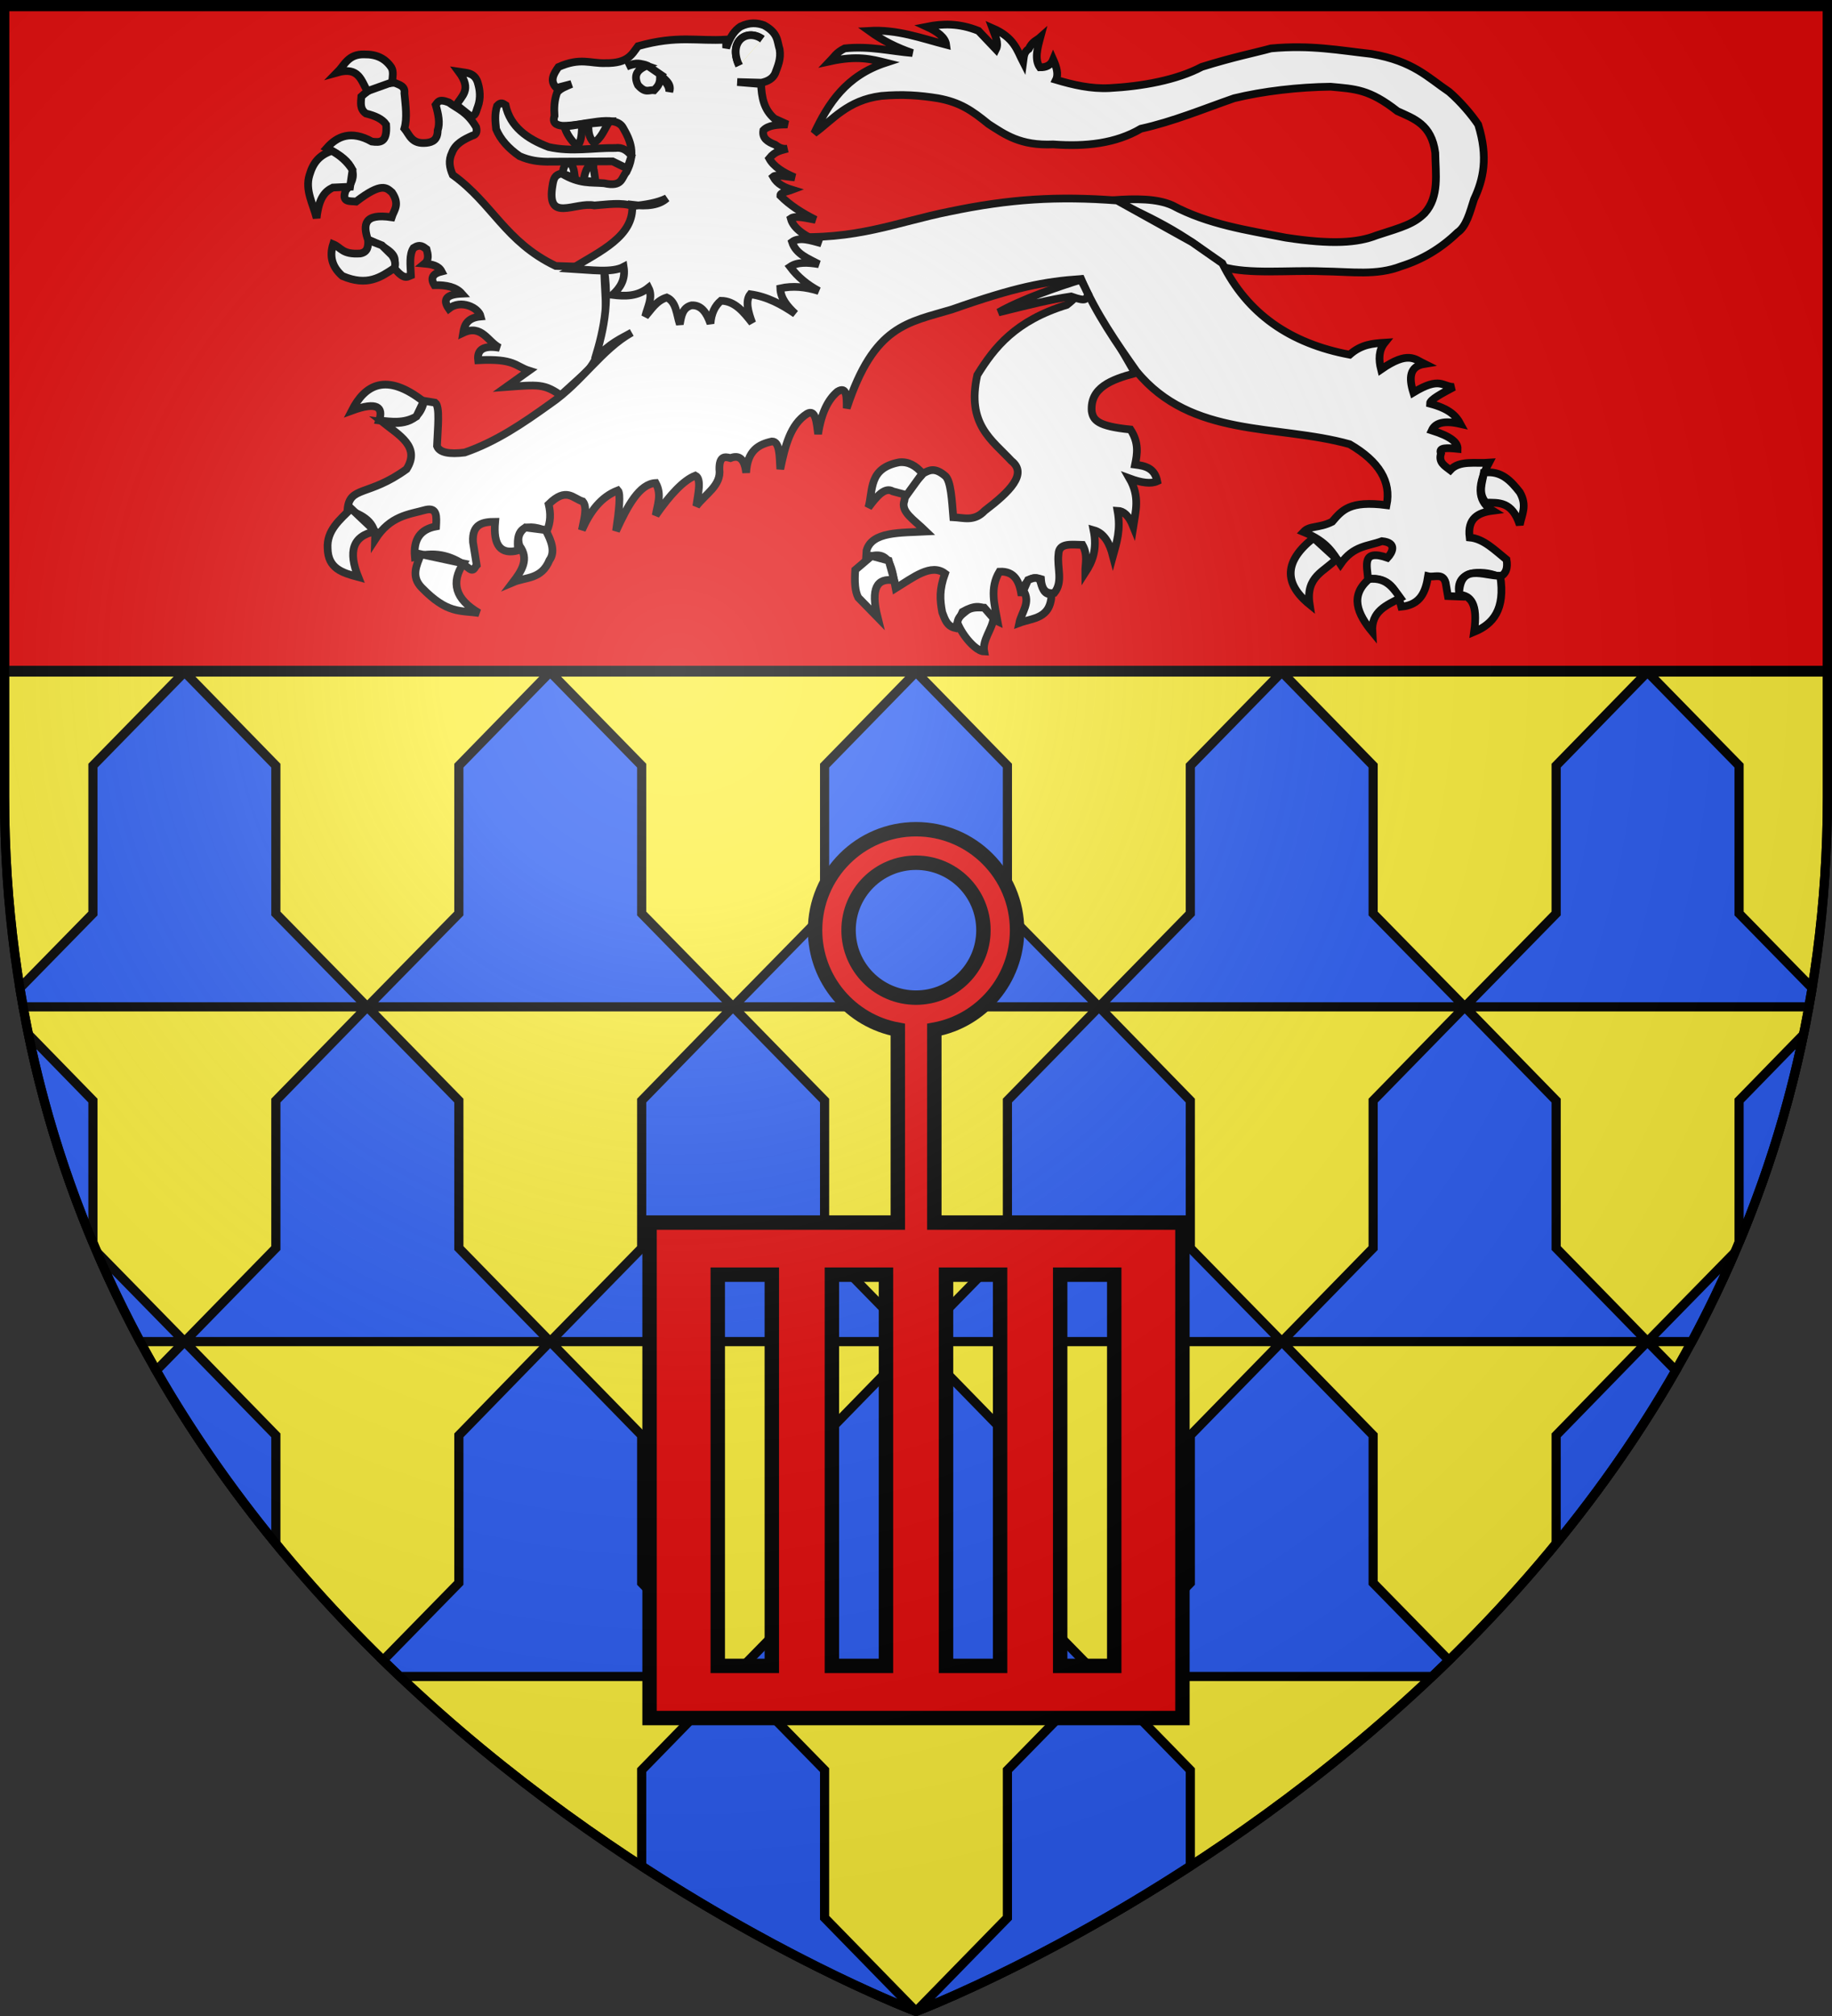 <?xml version="1.0" encoding="UTF-8" standalone="no"?>
<svg
   xmlns:dc="http://purl.org/dc/elements/1.1/"
   xmlns:cc="http://web.resource.org/cc/"
   xmlns:rdf="http://www.w3.org/1999/02/22-rdf-syntax-ns#"
   xmlns:svg="http://www.w3.org/2000/svg"
   xmlns="http://www.w3.org/2000/svg"
   xmlns:xlink="http://www.w3.org/1999/xlink"
   xmlns:sodipodi="http://sodipodi.sourceforge.net/DTD/sodipodi-0.dtd"
   xmlns:inkscape="http://www.inkscape.org/namespaces/inkscape"
   height="660"
   width="600"
   version="1.0"
   id="svg2"
   sodipodi:version="0.32"
   inkscape:version="0.44.1"
   sodipodi:docname="Blason_Hériménil_54.svg"
   sodipodi:docbase="G:\blasons"
   inkscape:export-filename="/Users/olivier/Desktop/Blason Rouge/Blason_Vide_3D.png"
   inkscape:export-xdpi="144"
   inkscape:export-ydpi="144">
  <rect width="100%" height="100%" fill="#333333" stroke="none"/>
  <sodipodi:namedview
     inkscape:window-height="712"
     inkscape:window-width="1024"
     inkscape:pageshadow="2"
     inkscape:pageopacity="0.0"
     guidetolerance="10.0"
     gridtolerance="10.0"
     objecttolerance="10.0"
     borderopacity="1.0"
     bordercolor="#666666"
     pagecolor="#ffffff"
     id="base"
     showgrid="false"
     height="660px"
     inkscape:zoom="0.56568543"
     inkscape:cx="259.7699"
     inkscape:cy="567.66531"
     inkscape:window-x="-4"
     inkscape:window-y="-4"
     inkscape:current-layer="layer3" />
  <desc
     id="desc4">Flag of Canton of Valais (Wallis)</desc>
  <defs
     id="defs6">
    <linearGradient
       id="linearGradient2893">
      <stop
         style="stop-color:white;stop-opacity:0.314;"
         offset="0"
         id="stop2895" />
      <stop
         id="stop2897"
         offset="0.19"
         style="stop-color:white;stop-opacity:0.251;" />
      <stop
         style="stop-color:#6b6b6b;stop-opacity:0.125;"
         offset="0.6"
         id="stop2901" />
      <stop
         style="stop-color:black;stop-opacity:0.125;"
         offset="1"
         id="stop2899" />
    </linearGradient>
    <linearGradient
       id="linearGradient2885">
      <stop
         id="stop2887"
         offset="0"
         style="stop-color:white;stop-opacity:1;" />
      <stop
         style="stop-color:white;stop-opacity:1;"
         offset="0.229"
         id="stop2891" />
      <stop
         id="stop2889"
         offset="1"
         style="stop-color:black;stop-opacity:1;" />
    </linearGradient>
    <linearGradient
       id="linearGradient2955">
      <stop
         id="stop2867"
         offset="0"
         style="stop-color:#fd0000;stop-opacity:1;" />
      <stop
         style="stop-color:#e77275;stop-opacity:0.659;"
         offset="0.5"
         id="stop2873" />
      <stop
         style="stop-color:black;stop-opacity:0.323;"
         offset="1"
         id="stop2959" />
    </linearGradient>
    <radialGradient
       inkscape:collect="always"
       xlink:href="#linearGradient2955"
       id="radialGradient2961"
       cx="225.524"
       cy="218.901"
       fx="225.524"
       fy="218.901"
       r="300"
       gradientTransform="matrix(-4.167939e-4,2.183,-1.884,-3.599562e-4,615.597,-289.121)"
       gradientUnits="userSpaceOnUse" />
    <polygon
       id="star"
       transform="scale(53,53)"
       points="0,-1 0.588,0.809 -0.951,-0.309 0.951,-0.309 -0.588,0.809 0,-1 " />
    <clipPath
       id="clip">
      <path
         d="M 0,-200 L 0,600 L 300,600 L 300,-200 L 0,-200 z "
         id="path10" />
    </clipPath>
    <radialGradient
       inkscape:collect="always"
       xlink:href="#linearGradient2955"
       id="radialGradient1911"
       gradientUnits="userSpaceOnUse"
       gradientTransform="matrix(-4.167939e-4,2.183,-1.884,-3.599562e-4,615.597,-289.121)"
       cx="225.524"
       cy="218.901"
       fx="225.524"
       fy="218.901"
       r="300" />
    <radialGradient
       inkscape:collect="always"
       xlink:href="#linearGradient2955"
       id="radialGradient2865"
       gradientUnits="userSpaceOnUse"
       gradientTransform="matrix(0,1.749,-1.593,-1.049767e-7,551.788,-191.29)"
       cx="225.524"
       cy="218.901"
       fx="225.524"
       fy="218.901"
       r="300" />
    <radialGradient
       inkscape:collect="always"
       xlink:href="#linearGradient2955"
       id="radialGradient2871"
       gradientUnits="userSpaceOnUse"
       gradientTransform="matrix(0,1.386,-1.323,-5.741131e-8,-158.082,-109.541)"
       cx="225.524"
       cy="218.901"
       fx="225.524"
       fy="218.901"
       r="300" />
    <radialGradient
       inkscape:collect="always"
       xlink:href="#linearGradient2893"
       id="radialGradient3163"
       gradientUnits="userSpaceOnUse"
       gradientTransform="matrix(1.353,0,0,1.349,-77.629,-85.747)"
       cx="221.445"
       cy="226.331"
       fx="221.445"
       fy="226.331"
       r="300" />
  </defs>
  <g
     inkscape:groupmode="layer"
     id="layer3"
     inkscape:label="Fond écu"
     style="display:inline">
    <path
       id="path2855"
       style="fill:#fcef3c;fill-opacity:1;fill-rule:evenodd;stroke:black;stroke-width:3;stroke-linecap:butt;stroke-linejoin:miter;stroke-miterlimit:4;stroke-dasharray:none;stroke-opacity:1"
       d="M 300,658.5 C 300,658.5 598.5,546.18 598.5,260.728 C 598.5,-24.723 598.5,2.176 598.5,2.176 L 1.5,2.176 L 1.5,260.728 C 1.5,546.18 300,658.5 300,658.5 z "
       sodipodi:nodetypes="cccccc" />
    <path
       style="color:black;fill:#2b5df2;fill-opacity:1;fill-rule:nonzero;stroke:black;stroke-width:3;stroke-linecap:butt;stroke-linejoin:miter;marker:none;marker-start:none;marker-mid:none;marker-end:none;stroke-miterlimit:4;stroke-dasharray:none;stroke-dashoffset:0;stroke-opacity:1;visibility:visible;display:inline;overflow:visible"
       d="M 58.969,2.188 L 30.438,31.406 L 30.438,79.75 L 1.5,109.344 L 1.5,110.375 L 120.281,110.375 L 90.344,79.75 L 90.344,31.406 L 61.875,2.188 L 58.969,2.188 z M 120.281,110.375 L 240.062,110.375 L 210.156,79.75 L 210.156,31.406 L 181.625,2.188 L 178.75,2.188 L 150.281,31.406 L 150.281,79.75 L 120.281,110.375 z M 120.281,110.375 L 90.344,141.062 L 90.344,189.375 L 60.438,220 L 180.188,220 L 150.281,189.375 L 150.281,141.062 L 120.281,110.375 z M 180.188,220 L 300,220 L 270.062,189.375 L 270.062,141.062 L 240.062,110.375 L 210.156,141.062 L 210.156,189.375 L 180.188,220 z M 180.188,220 L 150.281,250.656 L 150.281,299.062 L 120.281,329.625 L 240.062,329.625 L 210.156,299.062 L 210.156,250.656 L 180.188,220 z M 240.062,329.625 L 359.938,329.625 L 329.938,299.062 L 329.938,250.656 L 300,220 L 270.062,250.656 L 270.062,299.062 L 240.062,329.625 z M 240.062,329.625 L 210.156,360.312 L 210.156,408.594 L 180.188,439.219 L 300,439.219 L 270.062,408.594 L 270.062,360.312 L 240.062,329.625 z M 300,439.219 L 419.812,439.219 L 389.844,408.594 L 389.844,360.312 L 359.938,329.625 L 329.938,360.312 L 329.938,408.594 L 300,439.219 z M 300,439.219 L 270.062,469.906 L 270.062,518.219 L 240.062,548.844 L 359.938,548.844 L 329.938,518.219 L 329.938,469.906 L 300,439.219 z M 359.938,548.844 L 469.062,548.844 C 470.892,547.11 472.711,545.341 474.531,543.562 L 449.719,518.219 L 449.719,469.906 L 419.812,439.219 L 389.844,469.906 L 389.844,518.219 L 359.938,548.844 z M 359.938,548.844 L 329.938,579.5 L 329.938,627.844 L 300,658.5 C 300,658.5 339.544,643.596 389.844,610.906 L 389.844,579.5 L 359.938,548.844 z M 300,658.5 L 270.062,627.844 L 270.062,579.5 L 240.062,548.844 L 210.156,579.5 L 210.156,610.906 C 260.456,643.596 300,658.5 300,658.5 z M 240.062,548.844 L 210.156,518.219 L 210.156,469.906 L 180.188,439.219 L 150.281,469.906 L 150.281,518.219 L 125.469,543.562 C 127.289,545.341 129.108,547.11 130.938,548.844 L 240.062,548.844 z M 180.188,439.219 L 150.281,408.594 L 150.281,360.312 L 120.281,329.625 L 90.344,360.312 L 90.344,408.594 L 60.438,439.219 L 180.188,439.219 z M 60.438,439.219 L 51.156,448.688 C 62.914,469.203 76.199,488.047 90.344,505.312 L 90.344,469.906 L 60.438,439.219 z M 60.438,439.219 L 31.812,410 C 36.154,420.075 40.861,429.817 45.906,439.219 L 60.438,439.219 z M 120.281,329.625 L 90.344,299.062 L 90.344,250.656 L 60.438,220 L 30.438,250.656 L 30.438,299.062 L 6.531,323.469 C 6.868,325.532 7.225,327.583 7.594,329.625 L 120.281,329.625 z M 60.438,220 L 30.438,189.375 L 30.438,141.062 L 1.5,111.406 L 1.5,220 L 60.438,220 z M 419.812,439.219 L 539.562,439.219 L 509.656,408.594 L 509.656,360.312 L 479.719,329.625 L 449.719,360.312 L 449.719,408.594 L 419.812,439.219 z M 479.719,329.625 L 449.719,299.062 L 449.719,250.656 L 419.812,220 L 389.844,250.656 L 389.844,299.062 L 359.938,329.625 L 479.719,329.625 z M 479.719,329.625 L 592.406,329.625 C 592.775,327.583 593.132,325.532 593.469,323.469 L 569.562,299.062 L 569.562,250.656 L 539.562,220 L 509.656,250.656 L 509.656,299.062 L 479.719,329.625 z M 539.562,220 L 509.656,189.375 L 509.656,141.062 L 479.719,110.375 L 449.719,141.062 L 449.719,189.375 L 419.812,220 L 539.562,220 z M 539.562,220 L 598.5,220 C 598.5,137.892 598.5,127.292 598.5,111.406 L 569.562,141.062 L 569.562,189.375 L 539.562,220 z M 419.812,220 L 389.844,189.375 L 389.844,141.062 L 359.938,110.375 L 329.938,141.062 L 329.938,189.375 L 300,220 L 419.812,220 z M 359.938,110.375 L 329.938,79.75 L 329.938,31.406 L 301.438,2.188 L 298.562,2.188 L 270.062,31.406 L 270.062,79.75 L 240.062,110.375 L 359.938,110.375 z M 359.938,110.375 L 479.719,110.375 L 449.719,79.75 L 449.719,31.406 L 421.25,2.188 L 418.375,2.188 L 389.844,31.406 L 389.844,79.75 L 359.938,110.375 z M 479.719,110.375 L 598.5,110.375 C 598.5,110.228 598.5,109.487 598.5,109.344 L 569.562,79.75 L 569.562,31.406 L 541.031,2.188 L 538.125,2.188 L 509.656,31.406 L 509.656,79.75 L 479.719,110.375 z M 539.562,439.219 L 554.094,439.219 C 559.139,429.817 563.846,420.075 568.188,410 L 539.562,439.219 z M 539.562,439.219 L 509.656,469.906 L 509.656,505.312 C 523.801,488.047 537.086,469.203 548.844,448.688 L 539.562,439.219 z M 9.344,338.688 C 14.339,362.893 21.544,385.564 30.438,406.75 L 30.438,360.312 L 9.344,338.688 z M 590.656,338.688 L 569.562,360.312 L 569.562,406.75 C 578.456,385.564 585.661,362.893 590.656,338.688 z "
       id="rect2768" />
    <path
       style="opacity:1;fill:#e20909;fill-opacity:1;stroke:black;stroke-width:3;stroke-miterlimit:4;stroke-dasharray:none;stroke-opacity:1;display:inline"
       d="M 1.5,1.5 L 1.5,219.469 L 598.5,219.469 C 598.5,154.56 598.5,1.5 598.5,1.5 L 1.5,1.5 z "
       id="rect3182"
       sodipodi:nodetypes="ccccc" />
    <path
       style="fill:#e20909;fill-opacity:1;stroke:black;stroke-width:4.722;stroke-miterlimit:4;stroke-dasharray:none;stroke-opacity:1"
       d="M 212.743,562.458 L 212.743,400.241 L 294.048,400.241 L 294.048,337.086 C 278.633,334.271 266.947,320.748 266.947,304.524 C 266.947,286.261 281.737,271.471 300,271.471 C 318.263,271.471 333.102,286.261 333.102,304.524 C 333.102,320.748 321.416,334.271 306.001,337.086 L 306.001,400.241 L 387.257,400.241 L 387.257,562.458 L 212.743,562.458 z M 235.074,545.39 L 252.781,545.39 L 252.781,417.309 L 235.074,417.309 L 235.074,545.39 z M 272.456,545.39 L 290.163,545.39 L 290.163,417.309 L 272.456,417.309 L 272.456,545.39 z M 309.837,545.39 L 327.544,545.39 L 327.544,417.309 L 309.837,417.309 L 309.837,545.39 z M 347.219,545.39 L 364.926,545.39 L 364.926,417.309 L 347.219,417.309 L 347.219,545.39 z M 300,326.609 C 312.19,326.609 322.085,316.714 322.085,304.524 C 322.085,292.335 312.19,282.439 300,282.439 C 287.81,282.439 277.915,292.335 277.915,304.524 C 277.915,316.714 287.81,326.609 300,326.609 z "
       id="path16331" />
    <g
       id="g18484">
      <g
         transform="matrix(0.633,0,0,0.633,94.266,-12.024)"
         id="g5599"
         style="stroke:black;stroke-width:3.993;stroke-miterlimit:4;stroke-dasharray:none;stroke-opacity:1;fill:white;fill-opacity:1">
        <path
           style="fill:white;fill-opacity:1;fill-rule:evenodd;stroke:black;stroke-width:3.993;stroke-linecap:butt;stroke-linejoin:miter;stroke-miterlimit:4;stroke-dasharray:none;stroke-opacity:1;display:inline"
           d="M 272.352,87.954 C 279.665,72.432 288.838,58.149 309.355,51.429 C 301.918,49.596 294.716,47.592 280.469,50.713 C 282.619,48.485 283.627,46.257 288.108,44.029 C 301.077,42.652 311.945,45.509 323.201,46.416 C 315.421,43.796 307.904,40.122 300.761,34.957 C 315.44,34.101 327.739,38.799 340.628,42.119 C 340.135,38.303 336.171,35.355 330.601,32.808 C 338.736,31.192 347.307,30.884 357.339,34.957 L 366.41,44.506 C 368.043,41.299 365.88,37.333 364.501,33.525 C 375.972,38.479 377.343,45.047 380.495,51.19 C 380.842,48.731 380.598,46.123 383.36,44.267 C 385.349,40.231 387.339,40.066 389.328,38.299 C 387.761,44.109 386.298,49.875 389.09,53.816 C 392.25,53.884 394.758,52.866 396.013,49.758 C 397.816,53.79 398.807,57.496 397.445,60.262 C 406.429,62.927 415.523,65.044 425.137,64.559 C 441.973,63.66 459.945,60.43 472.883,53.578 C 489.61,48.367 500.015,46.4 508.692,44.029 C 529.218,42.123 543.969,45.038 560.734,46.893 C 582.422,50.645 589.903,59.133 600.84,66.469 C 606.726,71.562 612.47,78.326 615.88,83.418 C 621.173,100.333 618.58,111.804 613.731,122.092 C 611.563,128.866 609.751,136.175 605.137,139.281 C 596.412,147.71 586.648,153.37 576.013,156.708 C 563.288,161.629 550.521,159.516 535.429,159.334 C 518.094,158.605 497.325,161.072 483.387,156.946 C 468.573,142.487 448.334,131.974 426.57,122.57 C 438.739,121.62 449.862,121.718 457.604,125.196 C 476.3,135.162 496.414,138.043 516.331,141.907 C 540.049,145.555 553.506,144.626 563.36,140.713 C 576.723,136.418 582.466,134.893 588.188,129.254 C 595.894,120.638 593.818,109.011 593.678,97.981 C 591.731,83.293 582.654,80.389 574.103,76.495 C 559.408,65.008 552.274,65.058 539.487,63.843 C 522.979,64.043 504.75,66.111 489.594,69.811 C 473.502,75.403 458.221,81.83 441.371,85.567 C 428.366,93.208 412.827,94.933 396.013,93.684 C 378.915,94.437 371.051,88.595 362.591,83.18 C 353.87,76.095 347.851,71.916 336.331,69.811 C 326.938,68.31 318.095,67.63 306.968,68.617 C 289.533,70.829 282.001,80.952 272.352,87.954 z "
           id="path5419"
           sodipodi:nodetypes="ccccccccccccccccccccccccccccccccccccccccccc" />
        <path
           style="fill:white;fill-opacity:1;fill-rule:evenodd;stroke:black;stroke-width:3.993;stroke-linecap:butt;stroke-linejoin:miter;stroke-miterlimit:4;stroke-dasharray:none;stroke-opacity:1"
           d="M 138.58,156.536 C 112.361,143.932 106.125,124.431 85.3,109.42 C 83.737,105.775 82.952,102.033 84.962,97.941 C 86.728,93.293 91.014,91.164 95.428,89.164 C 97.582,88.686 97.996,87.049 97.454,84.775 C 92.727,76.755 88.001,75.418 83.274,71.945 C 77.87,69.873 77.634,71.935 76.522,73.296 C 77.888,78.028 78.839,82.621 77.535,86.463 C 77.499,91.283 74.954,92.519 71.795,92.877 C 63.998,93.711 63.079,88.812 60.317,85.45 C 61.882,79.999 60.903,73.53 60.317,67.219 C 60.815,63.544 57.77,62.907 55.253,61.817 C 47.122,62.055 42.145,65.096 38.034,68.907 C 37.797,72.089 37.163,75.371 40.398,77.685 C 45.016,78.845 48.932,80.473 50.864,83.424 C 51.582,93.029 47.56,92.723 43.436,92.202 C 32.735,86.215 25.477,89.494 20.141,95.578 C 35.116,102.893 36.531,110.208 29.932,117.523 C 27.605,123.881 32.097,122.895 35.334,123.262 C 48.697,113.018 51.027,116.106 53.902,118.536 C 58.125,124.813 54.943,127.595 53.733,131.365 C 39.355,129.213 38.86,135.196 41.41,142.844 C 57.764,149.774 55.726,153.099 54.577,157.023 C 60.075,164.019 61.662,162.216 63.693,161.412 C 63.449,156.223 62.708,150.702 65.043,147.233 C 68.521,145.004 70.052,146.667 71.795,147.908 C 72.564,150.7 73.11,153.428 70.783,155.335 C 74.546,155.681 78.019,156.375 79.561,159.387 C 75.132,160.474 73.527,162.69 75.847,166.476 C 81.997,166.312 87.021,167.435 90.026,170.865 C 82.149,171.203 79.898,173.791 83.274,178.63 C 89.581,173.654 98.695,178.086 99.817,182.682 C 92.93,183.296 91.362,186.95 90.702,191.122 C 100.401,186.539 103.502,195.885 109.608,198.887 C 101.761,197.544 97.763,199.444 98.467,205.302 C 117.396,204.302 117.672,208.448 124.8,210.703 L 112.984,219.144 C 129.66,217.925 132.602,217.456 141.189,223.427 L 155.533,210.4 C 168.31,193.284 163.829,176.829 163.707,157.368 L 138.58,156.536 z "
           id="path3067"
           sodipodi:nodetypes="ccccccccccccccccccccccccccccccccccccccccc" />
        <path
           style="fill:white;fill-opacity:1;fill-rule:evenodd;stroke:black;stroke-width:3.993;stroke-linecap:butt;stroke-linejoin:miter;stroke-miterlimit:4;stroke-dasharray:none;stroke-opacity:1"
           d="M 94.466,79.021 C 97.397,79.087 97.271,76.687 98.286,74.246 C 100.051,69.489 99.195,65.016 98.496,62.549 C 97.053,56.344 92.395,56.719 88.469,56.103 C 95.527,65.56 89.735,68.593 87.275,73.291 L 94.466,79.021 z "
           id="path3954"
           sodipodi:nodetypes="cccccc" />
        <path
           style="fill:white;fill-opacity:1;fill-rule:evenodd;stroke:black;stroke-width:3.993;stroke-linecap:butt;stroke-linejoin:miter;stroke-miterlimit:4;stroke-dasharray:none;stroke-opacity:1"
           d="M 53.902,61.564 C 54.223,58.931 54.81,55.906 53.564,53.883 C 50.473,49.29 45.991,47.029 39.638,47.131 C 31.221,46.874 29.396,52.609 25.543,56.5 C 36.836,53.299 37.963,60.798 41.157,66.122 L 53.902,61.564 z "
           id="path3956"
           sodipodi:nodetypes="cccccc" />
        <path
           style="fill:white;fill-opacity:1;fill-rule:evenodd;stroke:black;stroke-width:3.993;stroke-linecap:butt;stroke-linejoin:miter;stroke-miterlimit:4;stroke-dasharray:none;stroke-opacity:1"
           d="M 22.758,97.013 C 16.35,99.22 13.096,103.011 11.194,109.589 C 8.771,117.403 13.145,124.601 14.908,131.787 C 16.041,121.019 19.463,117.878 23.264,116.004 L 32.211,115.582 L 33.477,106.888 C 30.825,102.675 27.209,99.426 22.758,97.013 z "
           id="path3958"
           sodipodi:nodetypes="ccccccc" />
        <path
           style="fill:white;fill-opacity:1;fill-rule:evenodd;stroke:black;stroke-width:3.993;stroke-linecap:butt;stroke-linejoin:miter;stroke-miterlimit:4;stroke-dasharray:none;stroke-opacity:1"
           d="M 41.664,143.181 C 41.497,146.161 41.619,149.302 37.528,150.102 C 28.008,150.724 27.765,147.064 23.433,145.291 C 21.501,151.42 22.751,156.971 28.244,161.75 C 41.185,167.24 48.021,162.376 55.168,157.614 C 55.904,155.499 55.557,153.286 53.818,150.946 L 48.669,145.882 L 41.664,143.181 z "
           id="path3960"
           sodipodi:nodetypes="cccccccc" />
        <path
           style="fill:white;fill-opacity:1;fill-rule:evenodd;stroke:black;stroke-width:3.993;stroke-linecap:butt;stroke-linejoin:miter;stroke-miterlimit:4;stroke-dasharray:none;stroke-opacity:1"
           d="M 411.63,165.697 C 412.054,169.081 405.793,174.566 403.036,176.678 C 376.568,184.834 365.616,198.532 356.723,212.965 C 351.047,238.441 364.268,246.474 374.389,257.368 C 382.919,264.029 373.415,273.342 360.543,283.15 C 355.132,288.877 349.721,286.745 344.31,286.493 C 343.586,277.683 343.086,267.963 340.251,265.246 C 334.724,260.5 331.896,262.142 328.792,263.814 C 324.908,268.604 319.705,271.835 319.004,277.898 C 316.916,283.683 323.657,287.49 330.225,293.893 C 317.037,294.577 302.235,293.836 299.429,303.681 L 299.19,307.501 C 312.131,302.289 312.546,313.778 314.469,323.257 C 323.481,317.723 332.826,310.195 340.012,315.617 C 337.017,323.972 337.345,329.129 338.58,335.67 C 340.042,339.51 341.026,342.805 345.264,343.787 L 349.084,335.432 C 361.904,328.246 361.75,338.028 367.227,340.445 C 365.693,331.851 363.012,323.257 368.182,314.662 C 376.168,314.255 378.597,319.91 379.641,327.076 C 380.949,319.126 384.544,316.892 389.668,318.482 C 390.144,324.898 392.948,326.194 396.591,325.644 C 401.256,319.837 397.899,312.619 398.739,305.591 C 398.922,299.604 405.477,300.699 411.153,300.816 C 414.098,306.084 412.523,310.448 412.585,315.14 C 416.228,309.538 418.909,303.188 416.882,293.177 C 422.406,294.725 425.187,299.929 426.909,306.546 C 428.796,299.656 431.093,293.11 429.296,283.15 C 432.289,283.276 435.056,285.424 437.413,291.267 C 438.592,283.486 441.016,276.045 435.503,266.44 C 441.833,268.783 446.68,269.348 449.827,267.872 C 448.438,260.956 443.504,259.949 438.368,259.278 C 439.519,253.663 440.443,247.997 435.981,241.135 C 418.795,239.435 416.632,236.2 415.928,231.585 C 415.105,219.525 426.017,215.288 438.368,212.01 L 411.63,165.697 z "
           id="path4866"
           sodipodi:nodetypes="cccccccccccccccccccccccccccccccccccc" />
        <path
           style="fill:white;fill-opacity:1;fill-rule:evenodd;stroke:black;stroke-width:3.993;stroke-linecap:butt;stroke-linejoin:miter;stroke-miterlimit:4;stroke-dasharray:none;stroke-opacity:1"
           d="M 328.315,263.814 C 324.936,259.805 321.03,257.64 316.378,258.084 C 300.212,261.172 302.949,272.478 300.384,281.479 C 304.601,275.844 308.819,270.642 313.036,273.124 L 320.198,275.034 L 328.315,263.814 z "
           id="path5753"
           sodipodi:nodetypes="cccccc" />
        <path
           style="fill:white;fill-opacity:1;fill-rule:evenodd;stroke:black;stroke-width:3.993;stroke-linecap:butt;stroke-linejoin:miter;stroke-miterlimit:4;stroke-dasharray:none;stroke-opacity:1"
           d="M 302.055,306.546 L 293.574,313.752 C 293.145,319.92 293.418,324.719 295.132,328.031 L 305.158,338.296 C 301.41,323.333 304.773,317.615 313.752,319.198 L 310.888,308.933 L 302.055,306.546 z "
           id="path5755"
           sodipodi:nodetypes="ccccccc" />
        <path
           style="fill:white;fill-opacity:1;fill-rule:evenodd;stroke:black;stroke-width:3.993;stroke-linecap:butt;stroke-linejoin:miter;stroke-miterlimit:4;stroke-dasharray:none;stroke-opacity:1"
           d="M 346.458,341.161 C 349.314,348.254 356.179,355.855 360.304,355.962 C 359.159,350.024 364.589,344.268 365.079,338.774 L 360.304,333.283 C 356.925,333.136 353.516,332.867 350.755,335.193 C 348.759,336.806 346.607,338.316 346.458,341.161 z "
           id="path5757"
           sodipodi:nodetypes="cccccc" />
        <path
           style="fill:white;fill-opacity:1;fill-rule:evenodd;stroke:black;stroke-width:3.993;stroke-linecap:butt;stroke-linejoin:miter;stroke-miterlimit:4;stroke-dasharray:none;stroke-opacity:1"
           d="M 380.596,324.45 C 384.532,330.537 379.603,335.64 378.447,341.161 C 385.498,338.515 394.675,339.156 395.158,326.36 C 391.001,326.574 390.281,322.663 389.19,319.198 C 387.553,316.958 385.234,318.13 382.983,318.959 L 380.596,324.45 z "
           id="path5759"
           sodipodi:nodetypes="cccccc" />
        <path
           style="fill:white;fill-opacity:1;fill-rule:evenodd;stroke:black;stroke-width:3.993;stroke-linecap:butt;stroke-linejoin:miter;stroke-miterlimit:4;stroke-dasharray:none;stroke-opacity:1"
           d="M 467.741,144.183 L 429.067,122.697 C 398.335,120.376 373.539,121.84 342.17,128.427 C 315.407,133.737 294.095,143.477 258.139,141.318 L 162.17,150.867 C 167.326,172.378 163.725,188.963 158.828,204.819 C 167.037,196.058 172.11,194.351 177.926,190.973 C 162.225,199.773 152.168,216.576 135.91,227.737 C 121.325,238.183 107.843,247.369 91.507,253.042 C 83.812,253.973 78.522,253.22 77.184,249.7 C 77.532,240.62 78.863,229.181 76.229,227.26 L 70.499,226.305 C 67.887,238.727 57.129,238.447 49.014,237.286 C 57.515,244.06 68.769,249.988 61.428,261.636 C 41.679,275.973 31.845,270.115 30.871,282.644 C 38.705,285.384 45.524,288.903 45.194,297.923 C 53.057,285.704 62.377,285.147 71.454,282.644 C 77.39,281.324 76.968,286.361 76.706,291.238 C 68.618,292.696 64.9,297.898 65.725,306.994 C 77.541,303.733 86.03,307.126 93.417,312.724 C 96.297,315.142 96.585,312.375 97.714,311.291 L 95.804,299.355 C 95.268,289.914 100.901,288.886 107.263,288.851 C 106.149,301.106 110.128,306.039 119.2,303.652 C 118.066,294.242 120.579,288.48 134.001,293.626 C 136.085,289.01 136.045,284.395 134.956,279.78 C 144.183,270.715 147.505,276.839 152.621,278.347 C 155.187,281.464 153.192,287.622 152.144,293.148 C 156.382,283.493 162.082,275.925 170.765,272.618 C 172.34,274.317 171.39,283.09 169.81,293.626 C 175.717,280.667 181.922,269.201 190.34,268.798 C 193.624,274.838 191.205,280.062 190.34,285.509 C 197.77,274.855 204.713,267.367 210.871,264.978 C 214.17,266.642 212.287,274.228 211.348,280.734 C 215.923,274.607 224.393,270.037 223.284,261.636 C 223.227,255.004 225.933,255.006 229.014,255.907 C 233.605,254.054 236.359,256.487 237.131,263.546 C 237.735,251.971 243.598,248.811 250.499,247.313 C 254.566,247.257 254.393,254.976 254.796,261.636 C 257.224,249.899 259.972,238.483 268.643,232.989 C 273.138,230.457 273.563,237.422 274.372,243.493 C 276.027,232.46 279.563,225.566 284.399,221.53 C 289.366,218.486 289.152,224.512 289.173,230.124 C 303.335,187.018 320.791,185.899 343.603,179.037 C 376.326,167.53 391.355,164.584 410.446,163.281 C 418.15,181.169 428.999,196.725 439.093,211.026 C 467.589,245.821 511.839,238.274 549.385,248.745 C 564.737,257.644 570.957,268.175 568.483,280.257 C 549.407,277.793 545.468,282.841 540.314,288.851 C 533.428,292.286 528.744,290.676 525.513,294.103 C 538.016,299.235 540.661,305.071 544.611,310.814 C 551.292,301.069 558.83,301.603 566.096,298.878 C 574.242,299.688 571.373,304.873 568.961,307.472 C 555.51,302.782 558.347,311.546 558.934,318.453 C 569.519,317.252 573.755,323.864 576.123,332.777 C 586.185,331.804 588.712,324.911 589.969,317.021 C 593.122,317.791 597.582,315.076 599.04,320.363 L 600.234,327.286 L 606.441,327.525 C 602.228,311.816 621.885,314.508 626.733,317.498 C 630.47,315.882 631.26,312.583 630.552,308.427 C 624.488,303.552 618.725,297.62 611.454,296.968 C 610.213,287.132 615.781,284.106 623.391,283.122 C 616.646,279.01 614.266,271.923 621.481,258.294 C 614.42,258.814 606.165,256.947 601.428,262.114 C 598.618,259.945 595.183,258.134 596.653,253.52 C 595.102,250.315 599.917,250.583 605.247,251.132 C 605.361,247.949 601.928,244.766 591.879,241.583 C 593.594,237.836 597.971,236.266 606.68,238.241 C 604.549,234.259 601.23,230.461 590.924,227.737 C 590.921,225.7 597.126,222.422 603.337,219.143 C 597.286,219.079 596.375,213.507 582.33,222.008 C 579.982,214.413 580.276,208.469 588.059,207.207 C 583.116,204.779 579.709,200.303 565.619,210.071 C 564.314,204.901 564.392,200.126 567.528,196.225 C 561.481,196.61 555.433,197.069 549.385,202.432 C 518.658,196.692 496.4,181.274 483.497,155.164 L 467.741,144.183 z "
           id="path6653"
           sodipodi:nodetypes="cccccccccccccccccccccccccccccccccccccccccccccccccccccccccccccccccccccccccccccc" />
        <path
           style="fill:white;fill-opacity:1;fill-rule:evenodd;stroke:black;stroke-width:3.993;stroke-linecap:butt;stroke-linejoin:miter;stroke-miterlimit:4;stroke-dasharray:none;stroke-opacity:1"
           d="M 70.223,226.644 C 50.894,211.497 39.922,217.962 33.086,231.37 C 46.408,226.481 49.465,229.691 47.266,236.435 C 53.68,237.182 60.095,238.044 66.509,234.409 L 70.223,226.644 z "
           id="path7540"
           sodipodi:nodetypes="ccccc" />
        <path
           style="color:black;fill:white;fill-opacity:1;fill-rule:evenodd;stroke:black;stroke-width:3.993;stroke-linecap:butt;stroke-linejoin:miter;marker:none;marker-start:none;marker-mid:none;marker-end:none;stroke-miterlimit:4;stroke-dasharray:none;stroke-dashoffset:0;stroke-opacity:1;visibility:visible;display:inline;overflow:visible"
           d="M 32.748,282.012 C 26.958,287.776 20.01,293.347 20.594,302.606 C 20.786,313.079 28.255,315.265 36.462,317.461 C 31.205,304.345 33.394,296.143 45.24,293.828 L 32.748,282.012 z "
           id="path8427"
           sodipodi:nodetypes="ccccc" />
        <path
           style="color:black;fill:white;fill-opacity:1;fill-rule:evenodd;stroke:black;stroke-width:3.993;stroke-linecap:butt;stroke-linejoin:miter;marker:none;marker-start:none;marker-mid:none;marker-end:none;stroke-miterlimit:4;stroke-dasharray:none;stroke-dashoffset:0;stroke-opacity:1;visibility:visible;display:inline;overflow:visible"
           d="M 68.873,305.645 C 66.584,311.384 63.657,317.123 69.21,322.863 C 82.49,336.55 89.017,334.623 98.92,336.03 C 86.521,328.862 84.313,320.239 90.817,310.371 L 68.873,305.645 z "
           id="path8429"
           sodipodi:nodetypes="ccccc" />
        <path
           style="color:black;fill:white;fill-opacity:1;fill-rule:evenodd;stroke:black;stroke-width:3.993;stroke-linecap:butt;stroke-linejoin:miter;marker:none;marker-start:none;marker-mid:none;marker-end:none;stroke-miterlimit:4;stroke-dasharray:none;stroke-dashoffset:0;stroke-opacity:1;visibility:visible;display:inline;overflow:visible"
           d="M 119.852,301.256 C 125.004,308.128 121.046,314.173 116.476,320.162 C 123.112,317.34 131.184,318.822 135.382,308.683 C 138.375,304.555 136.625,299.071 133.356,293.153 L 122.89,291.803 C 119.725,294.093 118.517,297.166 119.852,301.256 z "
           id="path8431"
           sodipodi:nodetypes="cccccc" />
        <path
           style="color:black;fill:white;fill-opacity:1;fill-rule:evenodd;stroke:black;stroke-width:3.993;stroke-linecap:butt;stroke-linejoin:miter;marker:none;marker-start:none;marker-mid:none;marker-end:none;stroke-miterlimit:4;stroke-dasharray:none;stroke-dashoffset:0;stroke-opacity:1;visibility:visible;display:inline;overflow:visible"
           d="M 530.724,297.204 C 515.529,309.137 515.084,320.608 528.698,331.641 C 526.419,316.87 536.612,314.572 542.54,308.008 L 530.724,297.204 z "
           id="path8433"
           sodipodi:nodetypes="cccc" />
        <path
           style="color:black;fill:white;fill-opacity:1;fill-rule:evenodd;stroke:black;stroke-width:3.993;stroke-linecap:butt;stroke-linejoin:miter;marker:none;marker-start:none;marker-mid:none;marker-end:none;stroke-miterlimit:4;stroke-dasharray:none;stroke-dashoffset:0;stroke-opacity:1;visibility:visible;display:inline;overflow:visible"
           d="M 559.421,318.474 C 549.342,327.057 553.323,336.344 561.109,345.82 C 560.468,335.097 568.444,332.033 575.626,328.265 C 571.863,323.09 568.423,317.537 559.421,318.474 z "
           id="path8435"
           sodipodi:nodetypes="cccc" />
        <path
           style="color:black;fill:white;fill-opacity:1;fill-rule:evenodd;stroke:black;stroke-width:3.993;stroke-linecap:butt;stroke-linejoin:miter;marker:none;marker-start:none;marker-mid:none;marker-end:none;stroke-miterlimit:4;stroke-dasharray:none;stroke-dashoffset:0;stroke-opacity:1;visibility:visible;display:inline;overflow:visible"
           d="M 606.011,326.577 C 611.966,327.006 615.877,331.069 613.776,345.82 C 623.571,341.814 630.025,334.227 627.281,316.786 C 618.634,316.935 606.353,309.816 606.011,326.577 z "
           id="path8437"
           sodipodi:nodetypes="cccc" />
        <path
           style="color:black;fill:white;fill-opacity:1;fill-rule:evenodd;stroke:black;stroke-width:3.993;stroke-linecap:butt;stroke-linejoin:miter;marker:none;marker-start:none;marker-mid:none;marker-end:none;stroke-miterlimit:4;stroke-dasharray:none;stroke-dashoffset:0;stroke-opacity:1;visibility:visible;display:inline;overflow:visible"
           d="M 619.853,278.973 C 626.516,279.015 633.363,278.198 637.409,290.452 C 638.398,285.155 641.426,280.537 637.409,273.572 C 632.783,267.695 627.885,262.251 618.84,263.443 C 618.087,268.62 615.56,273.797 619.853,278.973 z "
           id="path8439"
           sodipodi:nodetypes="ccccc" />
      </g>
      <path
         sodipodi:nodetypes="cccccccccccccccccccccccccccccccccccccccccccccccccccccccccc"
         id="path2114"
         d="M 237.821,15.747 C 239.078,11.997 240.698,9.884 242.524,8.693 C 245.592,7.21 248,7.486 250.219,8.266 C 255.006,10.902 254.477,13.538 255.349,16.175 C 255.841,19.405 254.722,21.67 253.852,24.083 C 253.095,25.672 251.545,26.626 249.364,27.076 L 241.455,26.862 L 249.257,27.503 C 249.45,31.702 250.071,35.758 253.639,38.831 L 257.913,40.755 C 254.647,40.766 251.585,40.982 250.005,42.679 C 249.547,45.29 251.494,46.459 253.852,47.381 C 254.994,48.233 256.209,48.937 257.913,48.664 C 255.918,49.251 253.924,49.389 251.929,51.87 C 253.406,54.586 256.517,56.487 260.265,58.068 C 257.799,57.921 254.16,56.991 253.211,57.855 C 254.588,60.314 256.905,61.363 259.41,62.13 C 257.919,62.701 255.51,62.967 255.562,64.053 C 258.63,67.157 262.615,69.711 267.104,71.962 C 263.982,71.405 260.48,70.468 258.982,71.534 C 259.916,75.104 264.147,77.496 269.028,79.657 C 265.507,78.727 261.835,77.419 259.41,79.229 C 260.718,83.264 264.7,84.626 268.173,86.497 C 264.603,85.911 261.211,85.682 258.768,87.352 C 261.304,90.737 264.498,93.299 268.173,95.26 C 263.835,93.897 259.616,93.49 255.562,94.405 C 255.661,97.697 257.84,100.296 260.478,102.741 C 256.022,99.684 251.318,97.123 245.73,96.329 C 244.063,98.438 244.933,101.931 246.371,105.734 C 243.524,102.069 240.632,98.505 236.111,98.466 C 234.143,100.131 232.951,102.573 232.692,105.947 C 231.448,102.425 229.72,99.802 226.493,99.962 C 223.517,100.711 223.128,103.472 222.646,106.161 C 221.566,102.938 221.534,98.798 218.371,97.398 C 214.988,98.432 213.362,101.223 211.317,103.596 C 212.057,100.461 213.988,97.326 212.386,94.191 C 208.815,97.064 204.764,97.049 200.63,96.543 C 203.063,94.257 204.935,91.613 204.264,87.352 C 200.408,89.409 193.437,88.353 187.164,87.993 C 196.437,82.33 207.841,77.335 207.042,67.046 C 212.021,67.669 215.955,67.132 218.371,64.908 C 215.197,66.471 211.273,67.034 207.256,67.473 C 203.464,66.168 198.974,66.956 194.645,67.26 C 188.346,65.982 178.828,73.142 180.965,60.633 C 181.322,58.496 181.678,57.214 183.958,56.786 C 189.839,60.356 193.568,59.619 197.851,59.992 C 203.926,61.359 203.498,58.136 205.119,56.359 C 208.328,50.266 206.45,45.953 204.05,41.824 C 201.488,37.094 190.798,41.396 184.172,41.183 C 182.085,40.976 180.854,40.17 181.607,37.976 C 181.429,35.412 181.507,32.847 182.462,30.282 C 183.429,28.956 185.382,28.286 187.164,27.503 L 182.248,28.785 C 179.94,26.506 181.277,24.226 182.889,21.946 C 190.114,18.725 193.33,20.849 198.279,20.663 C 205.771,20.776 206.941,17.727 208.966,15.106 C 222.013,11.455 228.333,13.569 237.821,12.968 L 237.821,15.747 z "
         style="fill:white;fill-opacity:1;fill-rule:evenodd;stroke:black;stroke-width:2.528;stroke-linecap:butt;stroke-linejoin:miter;stroke-miterlimit:4;stroke-dasharray:none;stroke-opacity:1" />
      <path
         sodipodi:nodetypes="ccccccccc"
         id="path3002"
         d="M 205.165,21.821 C 208.463,20.098 210.078,20.901 211.815,21.519 C 208.398,22.899 207.531,24.877 208.943,27.867 C 211.451,30.699 212.477,29.325 214.233,29.529 C 215.065,28.573 216.167,27.855 216.198,25.297 C 217.834,26.545 219.182,27.937 219.221,29.983 C 220.235,26.996 216.716,25.645 216.954,24.844 L 212.117,21.519 C 210,20.619 207.685,20.706 205.165,21.821 z "
         style="fill:white;fill-opacity:1;fill-rule:evenodd;stroke:black;stroke-width:2.528;stroke-linecap:butt;stroke-linejoin:miter;stroke-miterlimit:4;stroke-dasharray:none;stroke-opacity:1" />
      <path
         sodipodi:nodetypes="ccccc"
         id="path3004"
         d="M 191.074,59.101 C 191.533,57.01 191.942,54.887 193.576,53.58 C 194.812,53.638 194.056,54.75 194.505,55.793 L 195.073,59.565 L 191.074,59.101 z "
         style="fill:white;fill-opacity:1;fill-rule:evenodd;stroke:black;stroke-width:2.528;stroke-linecap:butt;stroke-linejoin:miter;stroke-miterlimit:4;stroke-dasharray:none;stroke-opacity:1" />
      <path
         sodipodi:nodetypes="cccc"
         id="path3006"
         d="M 186.348,52.881 C 184.849,53.748 184.404,55.217 184.308,56.886 L 188.313,58.322 C 188.005,56.508 188.17,54.694 186.348,52.881 z "
         style="fill:white;fill-opacity:1;fill-rule:evenodd;stroke:black;stroke-width:2.528;stroke-linecap:butt;stroke-linejoin:miter;stroke-miterlimit:4;stroke-dasharray:none;stroke-opacity:1" />
      <path
         sodipodi:nodetypes="cccc"
         id="path3008"
         d="M 184.837,41.469 C 185.569,43.779 186.926,45.91 189.069,47.817 C 190.564,46.252 190.517,43.366 190.655,40.638 L 184.837,41.469 z "
         style="fill:white;fill-opacity:1;fill-rule:evenodd;stroke:black;stroke-width:2.528;stroke-linecap:butt;stroke-linejoin:miter;stroke-miterlimit:4;stroke-dasharray:none;stroke-opacity:1" />
      <path
         sodipodi:nodetypes="cccc"
         id="path3010"
         d="M 192.771,40.487 L 199.497,39.883 C 197.964,42.304 196.954,45.249 194.51,46.759 C 192.918,45.119 192.555,42.931 192.771,40.487 z "
         style="fill:white;fill-opacity:1;fill-rule:evenodd;stroke:black;stroke-width:2.528;stroke-linecap:butt;stroke-linejoin:miter;stroke-miterlimit:4;stroke-dasharray:none;stroke-opacity:1" />
      <path
         sodipodi:nodetypes="ccccccccccc"
         id="path3012"
         d="M 206.828,51.015 C 205.497,49.372 203.946,48.115 201.485,48.45 C 194.218,48.343 187.352,49.842 179.683,48.129 C 172.496,45.433 167.082,41.407 165.576,34.45 C 164.807,33.969 164.114,33.226 162.797,34.663 C 161.933,37.382 162.233,39.81 162.476,42.251 C 163.867,45.648 166.501,48.58 170.171,51.122 C 173.505,52.58 176.38,52.892 179.149,52.939 L 200.63,52.832 L 205.439,55.183 L 206.828,51.015 z "
         style="fill:white;fill-opacity:1;fill-rule:evenodd;stroke:black;stroke-width:2.528;stroke-linecap:butt;stroke-linejoin:miter;stroke-miterlimit:4;stroke-dasharray:none;stroke-opacity:1" />
      <path
         sodipodi:nodetypes="cc"
         id="path3023"
         d="M 249.666,12.81 C 244.654,9.198 238.33,13.494 242.078,21.466"
         style="fill:#fcef3c;fill-opacity:0.941;fill-rule:evenodd;stroke:black;stroke-width:2.528;stroke-linecap:butt;stroke-linejoin:miter;stroke-miterlimit:4;stroke-dasharray:none;stroke-opacity:1" />
      <path
         style="fill:white;fill-opacity:1;fill-rule:evenodd;stroke:black;stroke-width:2.528;stroke-linecap:butt;stroke-linejoin:miter;stroke-miterlimit:4;stroke-dasharray:none;stroke-opacity:1"
         d="M 249.666,12.81 C 244.654,9.198 238.33,13.494 242.078,21.466"
         id="path3025"
         sodipodi:nodetypes="cc" />
      <path
         sodipodi:nodetypes="ccccc"
         id="path1917"
         d="M 356.411,96.366 C 355.383,94.414 355.285,93.835 353.935,91.581 C 346.88,93.752 334.605,97.937 327.008,102.278 C 337.939,99.575 343.806,98.094 350.783,97.053 C 356.394,99.069 355.572,97.635 356.411,96.366 z "
         style="fill:white;fill-opacity:1;fill-rule:evenodd;stroke:black;stroke-width:2.528;stroke-linecap:butt;stroke-linejoin:miter;stroke-miterlimit:4;stroke-dasharray:none;stroke-opacity:1" />
    </g>
  </g>
  <g
     inkscape:groupmode="layer"
     id="layer2"
     inkscape:label="Reflet final"
     sodipodi:insensitive="true">
    <path
       sodipodi:nodetypes="cccccc"
       d="M 300,658.5 C 300,658.5 598.5,546.18 598.5,260.728 C 598.5,-24.723 598.5,2.176 598.5,2.176 L 1.5,2.176 L 1.5,260.728 C 1.5,546.18 300,658.5 300,658.5 z "
       style="opacity:1;fill:url(#radialGradient3163);fill-opacity:1;fill-rule:evenodd;stroke:none;stroke-width:1px;stroke-linecap:butt;stroke-linejoin:miter;stroke-opacity:1"
       id="path2875"
       inkscape:export-xdpi="144"
       inkscape:export-ydpi="144" />
  </g>
  <g
     inkscape:groupmode="layer"
     id="layer1"
     inkscape:label="Contour final"
     sodipodi:insensitive="true">
    <path
       sodipodi:nodetypes="cccccc"
       d="M 300,658.5 C 300,658.5 1.5,546.18 1.5,260.728 C 1.5,-24.723 1.5,2.176 1.5,2.176 L 598.5,2.176 L 598.5,260.728 C 598.5,546.18 300,658.5 300,658.5 z "
       style="opacity:1;fill:none;fill-opacity:1;fill-rule:evenodd;stroke:#000000;stroke-width:3;stroke-linecap:butt;stroke-linejoin:miter;stroke-miterlimit:4;stroke-dasharray:none;stroke-opacity:1"
       id="path1411"
       inkscape:export-xdpi="144"
       inkscape:export-ydpi="144" />
  </g>
</svg>
